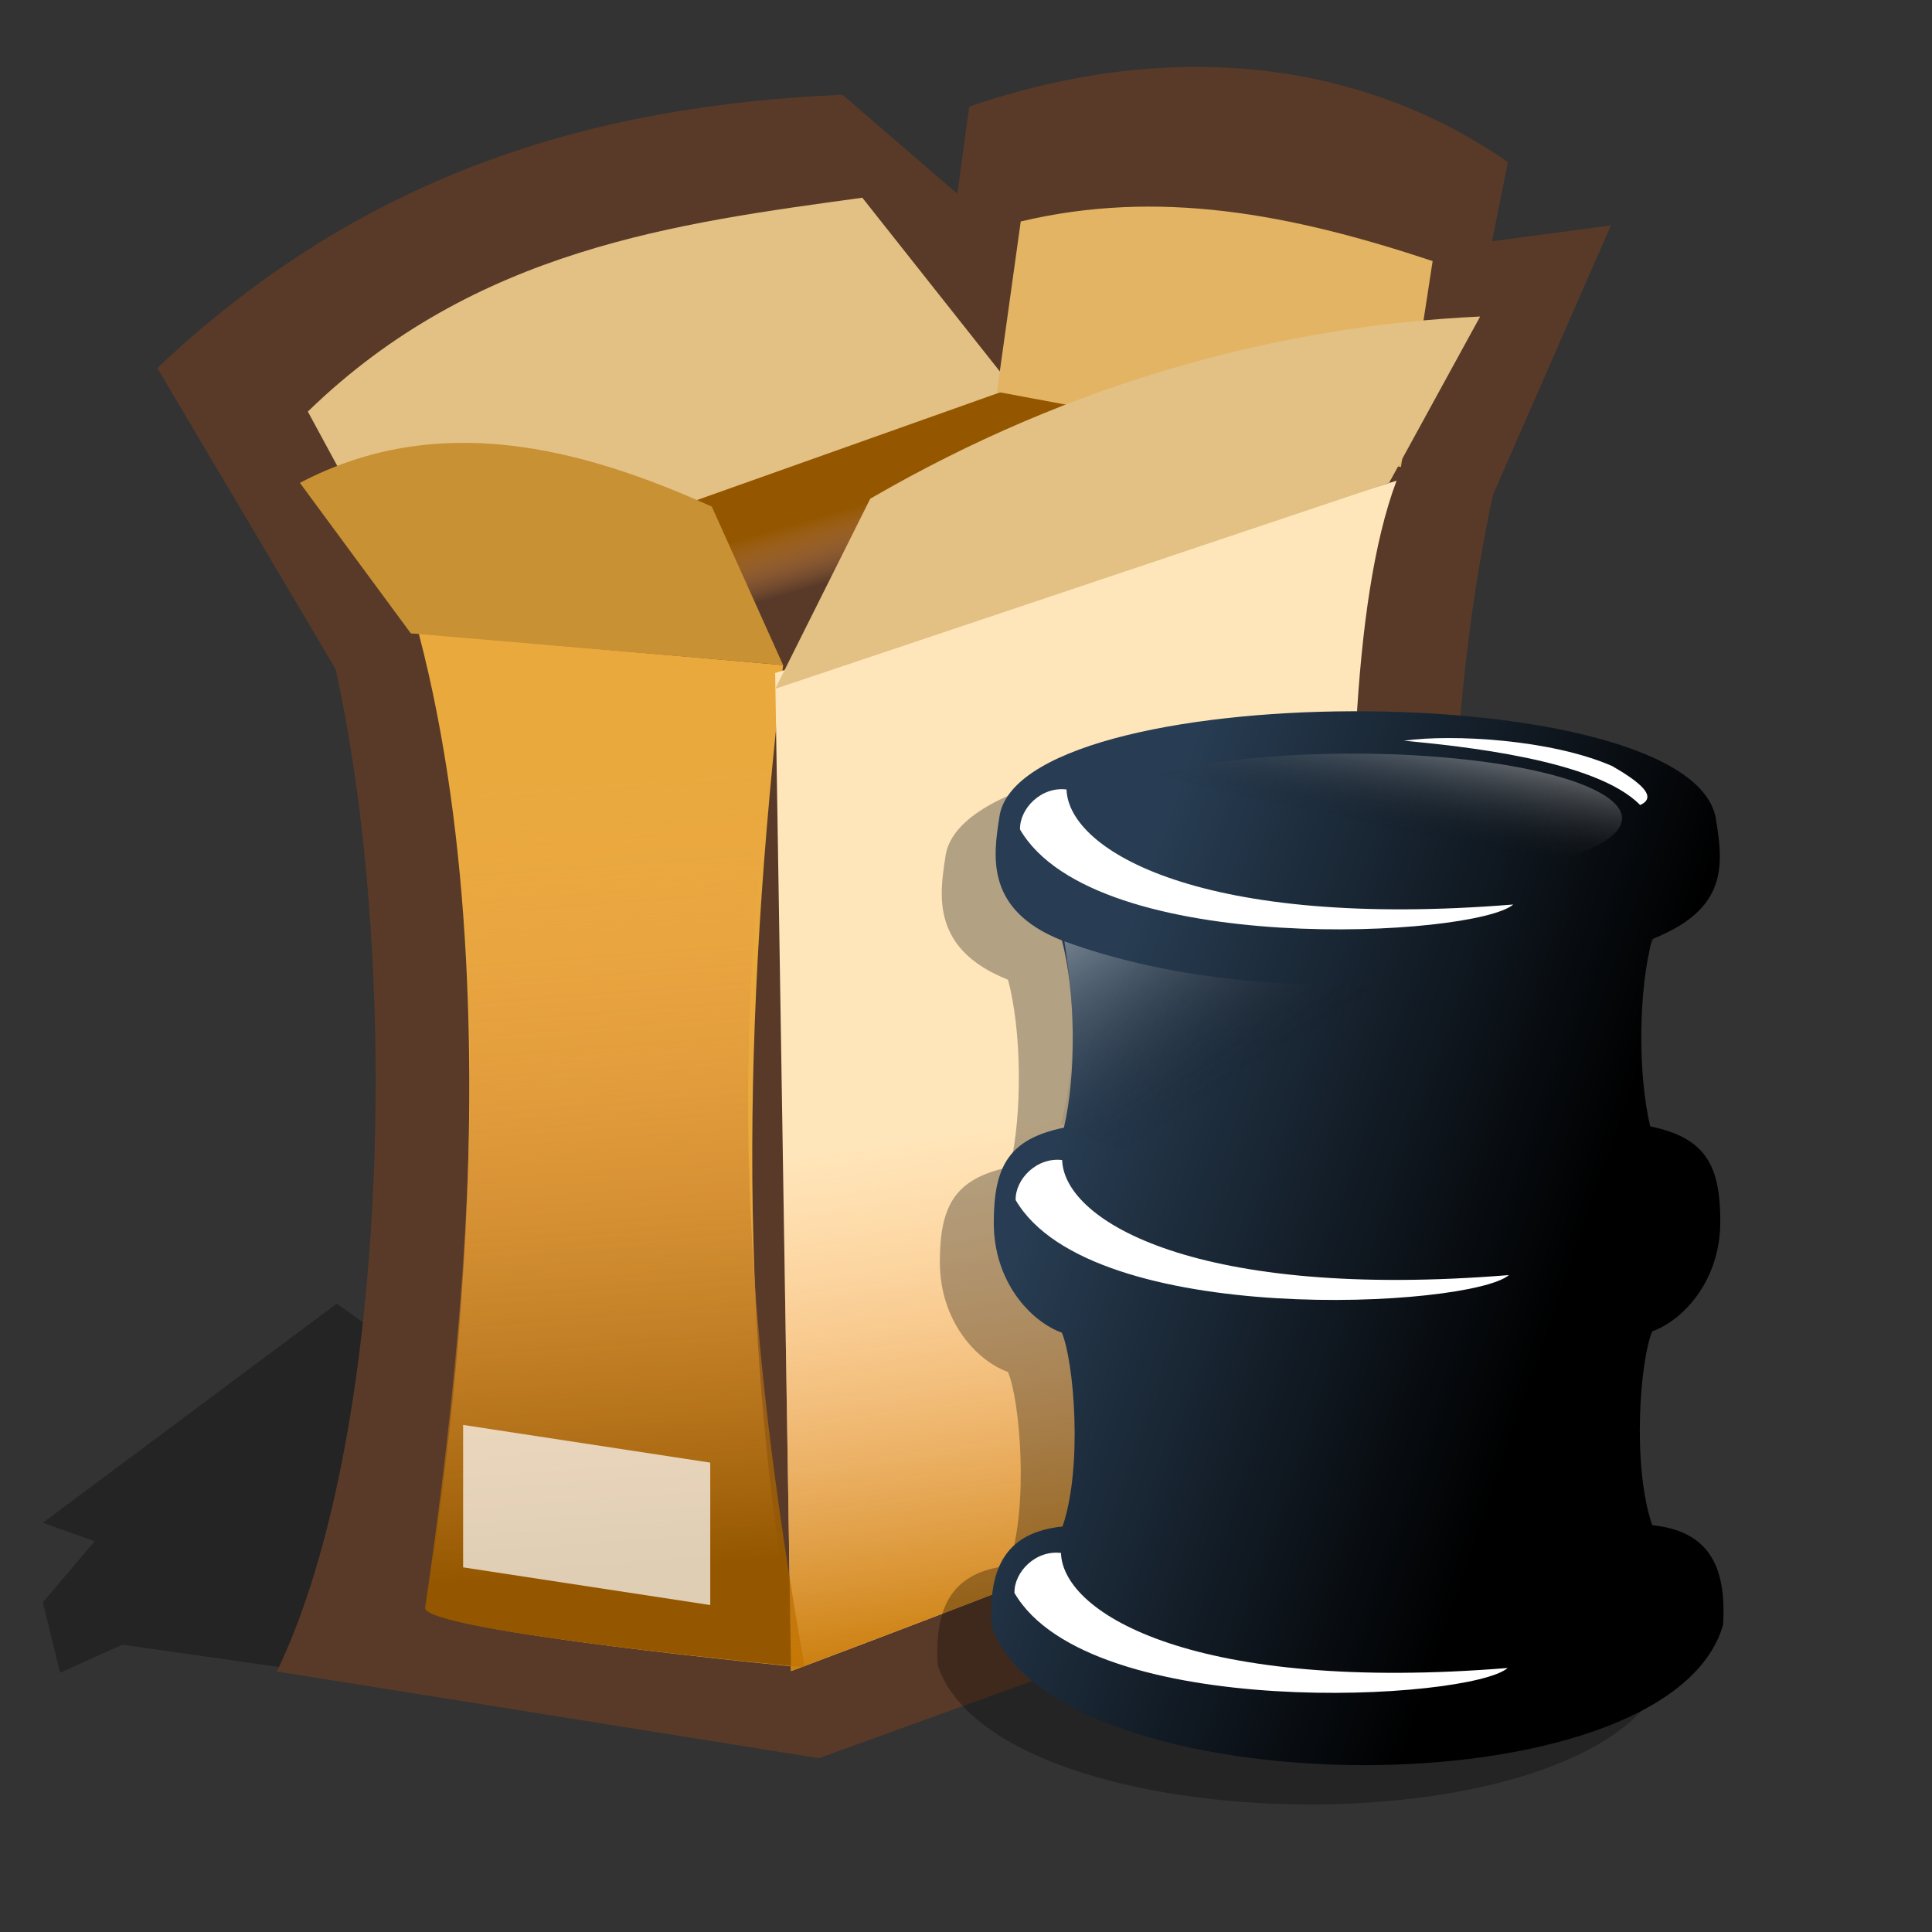 <?xml version="1.0" encoding="UTF-8" standalone="no"?>
<!-- Created with Sodipodi ("http://www.sodipodi.com/") -->
<svg
   xmlns:ns="http://creativecommons.org/ns#"
   xmlns:dc="http://purl.org/dc/elements/1.1/"
   xmlns:cc="http://web.resource.org/cc/"
   xmlns:rdf="http://www.w3.org/1999/02/22-rdf-syntax-ns#"
   xmlns:svg="http://www.w3.org/2000/svg"
   xmlns="http://www.w3.org/2000/svg"
   xmlns:xlink="http://www.w3.org/1999/xlink"
   xmlns:sodipodi="http://sodipodi.sourceforge.net/DTD/sodipodi-0.dtd"
   xmlns:inkscape="http://www.inkscape.org/namespaces/inkscape"
   id="svg548"
   sodipodi:version="0.32"
   width="72pt"
   height="72pt"
   sodipodi:docbase="/home/tweenk/dev/GartoonRedux/scalable/mimetypes"
   sodipodi:docname="application-x-tar.svg"
   inkscape:version="0.45.1"
   inkscape:output_extension="org.inkscape.output.svg.inkscape">
  <rect width="100%" height="100%" fill="#333333" stroke="none"/>
  <defs
     id="defs550">
    <linearGradient
       id="linearGradient8061">
      <stop
         id="stop8063"
         offset="0"
         style="stop-color:#ffffff;stop-opacity:0;" />
      <stop
         id="stop8065"
         offset="1"
         style="stop-color:#ffffff;stop-opacity:0.342;" />
    </linearGradient>
    <linearGradient
       id="linearGradient8055">
      <stop
         id="stop8057"
         offset="0"
         style="stop-color:#283d53;stop-opacity:0.222" />
      <stop
         id="stop8059"
         offset="1"
         style="stop-color:#000000;stop-opacity:0;" />
    </linearGradient>
    <linearGradient
       id="linearGradient8045">
      <stop
         style="stop-color:#ffffff;stop-opacity:0.376;"
         offset="0"
         id="stop8047" />
      <stop
         style="stop-color:#000000;stop-opacity:0;"
         offset="1"
         id="stop8049" />
    </linearGradient>
    <linearGradient
       id="linearGradient8037">
      <stop
         style="stop-color:#000000;stop-opacity:1;"
         offset="0"
         id="stop8039" />
      <stop
         style="stop-color:#283d53;stop-opacity:1"
         offset="1"
         id="stop8041" />
    </linearGradient>
    <linearGradient
       id="linearGradient8001">
      <stop
         style="stop-color:#ffffff;stop-opacity:1;"
         offset="0"
         id="stop8003" />
      <stop
         style="stop-color:#7a889e;stop-opacity:1;"
         offset="1"
         id="stop8005" />
    </linearGradient>
    <inkscape:perspective
       sodipodi:type="inkscape:persp3d"
       inkscape:vp_x="-50 : 600 : 1"
       inkscape:vp_y="0 : 1000 : 0"
       inkscape:vp_z="700 : 600 : 1"
       inkscape:persp3d-origin="300 : 400 : 1"
       id="perspective29" />
    <linearGradient
       id="linearGradient569">
      <stop
         style="stop-color:#c57700;stop-opacity:1;"
         offset="0"
         id="stop570" />
      <stop
         style="stop-color:#ffa75f;stop-opacity:0;"
         offset="1"
         id="stop571" />
    </linearGradient>
    <linearGradient
       id="linearGradient559">
      <stop
         style="stop-color:#945700;stop-opacity:1;"
         offset="0"
         id="stop560" />
      <stop
         style="stop-color:#ffa75f;stop-opacity:0;"
         offset="1"
         id="stop561" />
    </linearGradient>
    <linearGradient
       xlink:href="#linearGradient559"
       id="linearGradient562"
       x1="40.915"
       y1="31.732"
       x2="42.753"
       y2="35.486"
       gradientUnits="userSpaceOnUse"
       spreadMethod="pad"
       gradientTransform="matrix(1.229,0,0,0.728,-7.139,1.874)" />
    <linearGradient
       xlink:href="#linearGradient559"
       id="linearGradient566"
       x1="59.03"
       y1="48.843"
       x2="58.344"
       y2="23.618"
       gradientUnits="userSpaceOnUse"
       spreadMethod="pad"
       gradientTransform="matrix(0.573,0,0,1.559,-6.854,2.159)" />
    <linearGradient
       xlink:href="#linearGradient569"
       id="linearGradient568"
       x1="92.78"
       y1="64.944"
       x2="90.893"
       y2="42.879"
       gradientUnits="userSpaceOnUse"
       spreadMethod="pad"
       gradientTransform="matrix(0.73,0,0,1.225,-7.139,1.874)" />
    <linearGradient
       inkscape:collect="always"
       xlink:href="#linearGradient8045"
       id="linearGradient8007"
       x1="74.434"
       y1="41.483"
       x2="72.85"
       y2="47.921"
       gradientUnits="userSpaceOnUse" />
    <linearGradient
       inkscape:collect="always"
       xlink:href="#linearGradient8001"
       id="linearGradient8033"
       x1="86.803"
       y1="65.528"
       x2="64.022"
       y2="56.235"
       gradientUnits="userSpaceOnUse" />
    <linearGradient
       inkscape:collect="always"
       xlink:href="#linearGradient8037"
       id="linearGradient8043"
       x1="75.015"
       y1="67.432"
       x2="51.707"
       y2="59.667"
       gradientUnits="userSpaceOnUse" />
    <linearGradient
       inkscape:collect="always"
       xlink:href="#linearGradient8045"
       id="linearGradient8051"
       x1="52.021"
       y1="49.115"
       x2="57.794"
       y2="57.861"
       gradientUnits="userSpaceOnUse" />
    <linearGradient
       inkscape:collect="always"
       xlink:href="#linearGradient8037"
       id="linearGradient8100"
       gradientUnits="userSpaceOnUse"
       x1="75.015"
       y1="67.432"
       x2="51.707"
       y2="59.667" />
    <linearGradient
       inkscape:collect="always"
       xlink:href="#linearGradient8045"
       id="linearGradient8102"
       gradientUnits="userSpaceOnUse"
       x1="74.434"
       y1="41.483"
       x2="72.85"
       y2="47.921" />
    <linearGradient
       inkscape:collect="always"
       xlink:href="#linearGradient8045"
       id="linearGradient8104"
       gradientUnits="userSpaceOnUse"
       x1="52.021"
       y1="49.115"
       x2="57.794"
       y2="57.861" />
    <linearGradient
       inkscape:collect="always"
       xlink:href="#linearGradient8045"
       id="linearGradient3185"
       gradientUnits="userSpaceOnUse"
       x1="52.021"
       y1="49.115"
       x2="57.794"
       y2="57.861"
       gradientTransform="matrix(1.083,0,0,1.045,-4.045,-4.219)" />
    <linearGradient
       inkscape:collect="always"
       xlink:href="#linearGradient8037"
       id="linearGradient3192"
       gradientUnits="userSpaceOnUse"
       x1="75.015"
       y1="67.432"
       x2="51.707"
       y2="59.667"
       gradientTransform="matrix(1.083,0,0,1.045,-4.045,-4.219)" />
    <linearGradient
       inkscape:collect="always"
       xlink:href="#linearGradient8037"
       id="linearGradient3219"
       gradientUnits="userSpaceOnUse"
       gradientTransform="matrix(1.083,0,0,1.045,-4.045,-4.219)"
       x1="75.015"
       y1="67.432"
       x2="51.707"
       y2="59.667" />
    <linearGradient
       inkscape:collect="always"
       xlink:href="#linearGradient8045"
       id="linearGradient3221"
       gradientUnits="userSpaceOnUse"
       x1="74.434"
       y1="41.483"
       x2="72.85"
       y2="47.921" />
    <linearGradient
       inkscape:collect="always"
       xlink:href="#linearGradient8045"
       id="linearGradient3223"
       gradientUnits="userSpaceOnUse"
       gradientTransform="matrix(1.083,0,0,1.045,-4.045,-4.219)"
       x1="52.021"
       y1="49.115"
       x2="57.794"
       y2="57.861" />
  </defs>
  <sodipodi:namedview
     id="base"
     showgrid="false"
     inkscape:zoom="3.9205143"
     inkscape:cx="68.240728"
     inkscape:cy="39.463071"
     inkscape:window-width="795"
     inkscape:window-height="711"
     inkscape:window-x="82"
     inkscape:window-y="1"
     inkscape:current-layer="svg548" />
  <g
     id="g3205">
    <path
       id="path594"
       d="M 41.127,86.944 C 40.268,86.568 6.08,81.723 6.08,81.723 L 2.987,83.117 L 2.128,79.619 L 4.705,76.584 L 2.128,75.665 L 16.731,64.779 L 18.106,65.755 L 18.449,63.45 L 22.572,63.048 L 67.24,72.396 L 41.127,86.944 z "
       style="fill:#000000;fill-opacity:0.3;fill-rule:evenodd;stroke:none;stroke-width:1pt;stroke-linecap:butt;stroke-linejoin:miter;stroke-opacity:1" />
    <path
       sodipodi:nodetypes="ccccccccccccc"
       id="path564"
       d="M 16.674,33.243 C 19.974,48.138 19.287,71.577 13.759,83.054 L 40.683,87.363 L 73.901,75.358 C 72.192,59.003 70.768,40.37 74.185,24.584 L 80.043,11.202 L 74.139,11.989 L 74.926,8.053 C 67.429,2.863 57.937,1.944 48.161,5.298 L 47.571,9.628 L 41.864,4.708 C 29.376,5.247 18.027,8.634 7.818,18.287 L 16.674,33.243 z "
       style="fill:#593a28;fill-opacity:1;fill-rule:evenodd;stroke:none;stroke-width:1pt;stroke-linecap:butt;stroke-linejoin:miter;stroke-opacity:1" />
    <path
       sodipodi:nodetypes="cccc"
       id="path558"
       d="M 49.539,19.271 C 49.146,19.271 21.003,29.307 21.003,29.307 C 21.003,29.307 23.562,48.003 29.072,48.397 C 34.582,48.79 68.432,22.026 68.432,22.026"
       style="fill:url(#linearGradient562);fill-opacity:1;fill-rule:evenodd;stroke:none;stroke-width:1pt;stroke-linecap:butt;stroke-linejoin:miter;stroke-opacity:1" />
    <path
       sodipodi:nodetypes="ccccc"
       id="path552"
       d="M 20.806,31.472 L 38.912,33.047 C 36.896,50.498 36.589,67.094 39.699,82.837 C 39.699,82.837 21.2,81.065 21.2,79.885 C 21.2,78.704 26.218,52.087 20.806,31.472 z "
       style="fill:#e9a93d;fill-opacity:1;fill-rule:evenodd;stroke:none;stroke-width:1pt;stroke-linecap:butt;stroke-linejoin:miter;stroke-opacity:1" />
    <path
       sodipodi:nodetypes="ccccc"
       id="path553"
       d="M 69.395,23.885 L 38.518,33.44 L 39.306,83.033 C 39.306,83.033 68.825,72.013 68.825,70.832 C 68.825,69.651 64.838,35.956 69.395,23.885 z "
       style="fill:#ffe6ba;fill-opacity:1;fill-rule:evenodd;stroke:none;stroke-width:1pt;stroke-linecap:butt;stroke-linejoin:miter;stroke-opacity:1" />
    <path
       sodipodi:nodetypes="ccccc"
       id="path556"
       d="M 50.326,19.271 L 42.848,9.824 C 33.664,11.088 23.626,12.352 15.296,20.451 L 20.413,29.898 L 50.326,19.271 z "
       style="fill:#e3c084;fill-opacity:1;fill-rule:evenodd;stroke:none;stroke-width:1pt;stroke-linecap:butt;stroke-linejoin:miter;stroke-opacity:1" />
    <path
       sodipodi:nodetypes="ccccc"
       id="path557"
       d="M 49.539,19.468 L 69.612,23.207 L 71.187,12.973 C 64.08,10.608 57.542,9.383 50.72,11.005 L 49.539,19.468 z "
       style="fill:#e3b463;fill-opacity:1;fill-rule:evenodd;stroke:none;stroke-width:1pt;stroke-linecap:butt;stroke-linejoin:miter;stroke-opacity:1" />
    <path
       sodipodi:nodetypes="ccccc"
       id="path554"
       d="M 38.912,33.047 C 37.731,30.423 36.55,27.799 35.37,25.175 C 28.832,22.218 21.725,20.4 14.902,23.994 C 16.739,26.487 18.576,28.979 20.413,31.472 C 26.579,31.997 32.746,32.522 38.912,33.047 z "
       style="fill:#c89134;fill-opacity:1;fill-rule:evenodd;stroke:none;stroke-width:1pt;stroke-linecap:butt;stroke-linejoin:miter;stroke-opacity:1" />
    <path
       sodipodi:nodetypes="ccccc"
       id="path555"
       d="M 38.518,34.227 L 43.242,24.781 C 53.344,18.915 63.731,16.183 73.548,15.728 C 72.04,18.483 70.531,21.239 69.022,23.994 L 38.518,34.227 z "
       style="fill:#e3c084;fill-opacity:1;fill-rule:evenodd;stroke:none;stroke-width:1pt;stroke-linecap:butt;stroke-linejoin:miter;stroke-opacity:1" />
    <path
       sodipodi:nodetypes="ccccc"
       id="path565"
       d="M 21.091,31.757 C 27.126,32.282 33.162,32.807 39.197,33.331 C 35.757,51.067 37.158,66.823 39.984,82.85 C 39.984,82.85 21.123,81.079 21.123,79.898 C 25.659,49.126 21.995,37.572 21.091,31.757 z "
       style="fill:url(#linearGradient566);fill-opacity:1;fill-rule:evenodd;stroke:none;stroke-width:1pt;stroke-linecap:butt;stroke-linejoin:miter;stroke-opacity:1" />
    <path
       sodipodi:nodetypes="ccccc"
       id="path567"
       d="M 59.427,32.145 L 38.518,33.44 L 39.306,83.033 C 39.306,83.033 68.825,72.013 68.825,70.832 C 67.741,53.386 59.427,32.538 59.427,32.145 z "
       style="fill:url(#linearGradient568);fill-opacity:1;fill-rule:evenodd;stroke:none;stroke-width:1pt;stroke-linecap:butt;stroke-linejoin:miter;stroke-opacity:1" />
    <path
       sodipodi:nodetypes="ccccc"
       id="path573"
       d="M 23.012,70.804 L 23.012,77.881 L 35.292,79.754 L 35.292,72.677 L 23.012,70.804 z "
       style="font-size:12px;fill:#ffffff;fill-opacity:0.704;fill-rule:evenodd;stroke-width:1pt" />
  </g>
  <path
     sodipodi:nodetypes="cccsccccccscccc"
     id="path2209"
     d="M 46.972,42.608 C 46.679,44.493 46.277,47.173 50.085,48.681 C 50.773,51.203 50.804,55.381 50.186,57.986 C 47.452,58.552 46.701,59.891 46.701,62.718 C 46.701,65.639 48.523,67.608 50.085,68.173 C 50.683,69.583 51.137,74.827 50.119,77.805 C 47.385,78.088 46.405,79.753 46.6,82.768 C 49.66,91.778 80.198,92.166 82.938,82.702 C 83.133,79.687 82.153,78.022 79.419,77.74 C 78.401,74.761 78.821,69.518 79.419,68.108 C 80.982,67.542 82.803,65.573 82.803,62.652 C 82.803,59.826 82.052,58.486 79.318,57.921 C 78.7,55.316 78.731,51.138 79.419,48.616 C 83.227,47.108 82.957,44.898 82.566,42.543 C 81.081,35.449 47.771,35.621 46.972,42.608 z "
     style="fill:#000000;fill-opacity:0.298;fill-rule:evenodd;stroke:none;stroke-width:1px;stroke-linecap:butt;stroke-linejoin:miter;stroke-opacity:1" />
  <g
     id="g3195"
     transform="translate(0,-0.51)">
    <path
       sodipodi:nodetypes="cccsccccccscccc"
       id="path2178"
       d="M 49.65,41.165 C 49.357,43.049 48.955,45.73 52.763,47.238 C 53.451,49.76 53.483,53.938 52.865,56.543 C 50.131,57.108 49.38,58.448 49.38,61.274 C 49.38,64.195 51.201,66.164 52.763,66.73 C 53.361,68.14 53.815,73.383 52.797,76.361 C 50.063,76.644 49.083,78.309 49.278,81.324 C 52.338,90.334 82.876,90.722 85.616,81.259 C 85.812,78.244 84.832,76.579 82.098,76.296 C 81.079,73.318 81.499,68.075 82.098,66.664 C 83.66,66.099 85.481,64.13 85.481,61.209 C 85.481,58.382 84.73,57.043 81.996,56.478 C 81.378,53.872 81.41,49.694 82.098,47.172 C 85.906,45.665 85.635,43.455 85.244,41.099 C 83.759,34.006 50.449,34.177 49.65,41.165 z "
       style="fill:url(#linearGradient3219);fill-opacity:1;fill-rule:evenodd;stroke:none;stroke-width:1px;stroke-linecap:butt;stroke-linejoin:miter;stroke-opacity:1" />
    <path
       transform="matrix(0.814,0,0,0.736,13.795,7.425)"
       d="M 82.064 45.857 A 16.413 4.374 0 1 1  49.238,45.857 A 16.413 4.374 0 1 1  82.064 45.857 z"
       sodipodi:ry="4.3737473"
       sodipodi:rx="16.412825"
       sodipodi:cy="45.856712"
       sodipodi:cx="65.651299"
       id="path3152"
       style="color:#000000;fill:url(#linearGradient3221);fill-opacity:1;fill-rule:evenodd;stroke:none;stroke-width:2;stroke-linecap:butt;stroke-linejoin:miter;marker:none;marker-start:none;marker-mid:none;marker-end:none;stroke-miterlimit:4;stroke-dasharray:none;stroke-dashoffset:0;stroke-opacity:1;visibility:visible;display:inline;overflow:visible;enable-background:accumulate"
       sodipodi:type="arc" />
    <path
       style="fill:#ffffff;fill-rule:evenodd;stroke:none;stroke-width:1px;stroke-linecap:butt;stroke-linejoin:miter;stroke-opacity:1"
       d="M 52.719,77.676 C 52.817,80.746 59.504,84.644 74.917,83.391 C 73.042,85.007 54.153,86.083 50.408,79.663 C 50.384,78.626 51.458,77.52 52.719,77.676 z "
       id="path8009"
       sodipodi:nodetypes="cccc" />
    <use
       height="90"
       width="90"
       transform="translate(5.922791e-2,-19.523)"
       id="use8011"
       xlink:href="#path8009"
       y="0"
       x="0" />
    <use
       height="90"
       width="90"
       transform="translate(0.276,-37.937)"
       id="use8023"
       xlink:href="#path8009"
       y="0"
       x="0" />
    <path
       sodipodi:nodetypes="ccccc"
       id="path8025"
       d="M 52.891,47.285 C 63.109,51.016 76.416,49.229 81.664,47.097 C 81.295,49.762 80.962,52.893 81.767,56.291 C 74.863,60.288 62.246,61.388 52.718,56.324 C 53.558,53.097 53.34,50.249 52.891,47.285 z "
       style="color:#000000;fill:url(#linearGradient3223);fill-opacity:1;fill-rule:evenodd;stroke:none;stroke-width:1.648;stroke-linecap:butt;stroke-linejoin:miter;marker:none;marker-start:none;marker-mid:none;marker-end:none;stroke-miterlimit:4;stroke-dasharray:none;stroke-dashoffset:0;stroke-opacity:1;visibility:visible;display:inline;overflow:visible;enable-background:accumulate" />
    <use
       height="90"
       width="90"
       transform="translate(0,19.786)"
       id="use8053"
       xlink:href="#path8025"
       y="0"
       x="0" />
    <path
       sodipodi:nodetypes="cccc"
       id="path8070"
       d="M 81.497,40.511 C 79.287,38.246 72.521,37.58 69.76,37.314 C 72.176,36.98 77.078,37.247 80.116,38.579 C 81.497,39.379 82.394,40.112 81.497,40.511 z "
       style="color:#000000;fill:#ffffff;fill-opacity:1;fill-rule:evenodd;stroke:none;stroke-width:1.648;stroke-linecap:butt;stroke-linejoin:miter;marker:none;marker-start:none;marker-mid:none;marker-end:none;stroke-miterlimit:4;stroke-dasharray:none;stroke-dashoffset:0;stroke-opacity:1;visibility:visible;display:inline;overflow:visible;enable-background:accumulate" />
  </g>
</svg>
